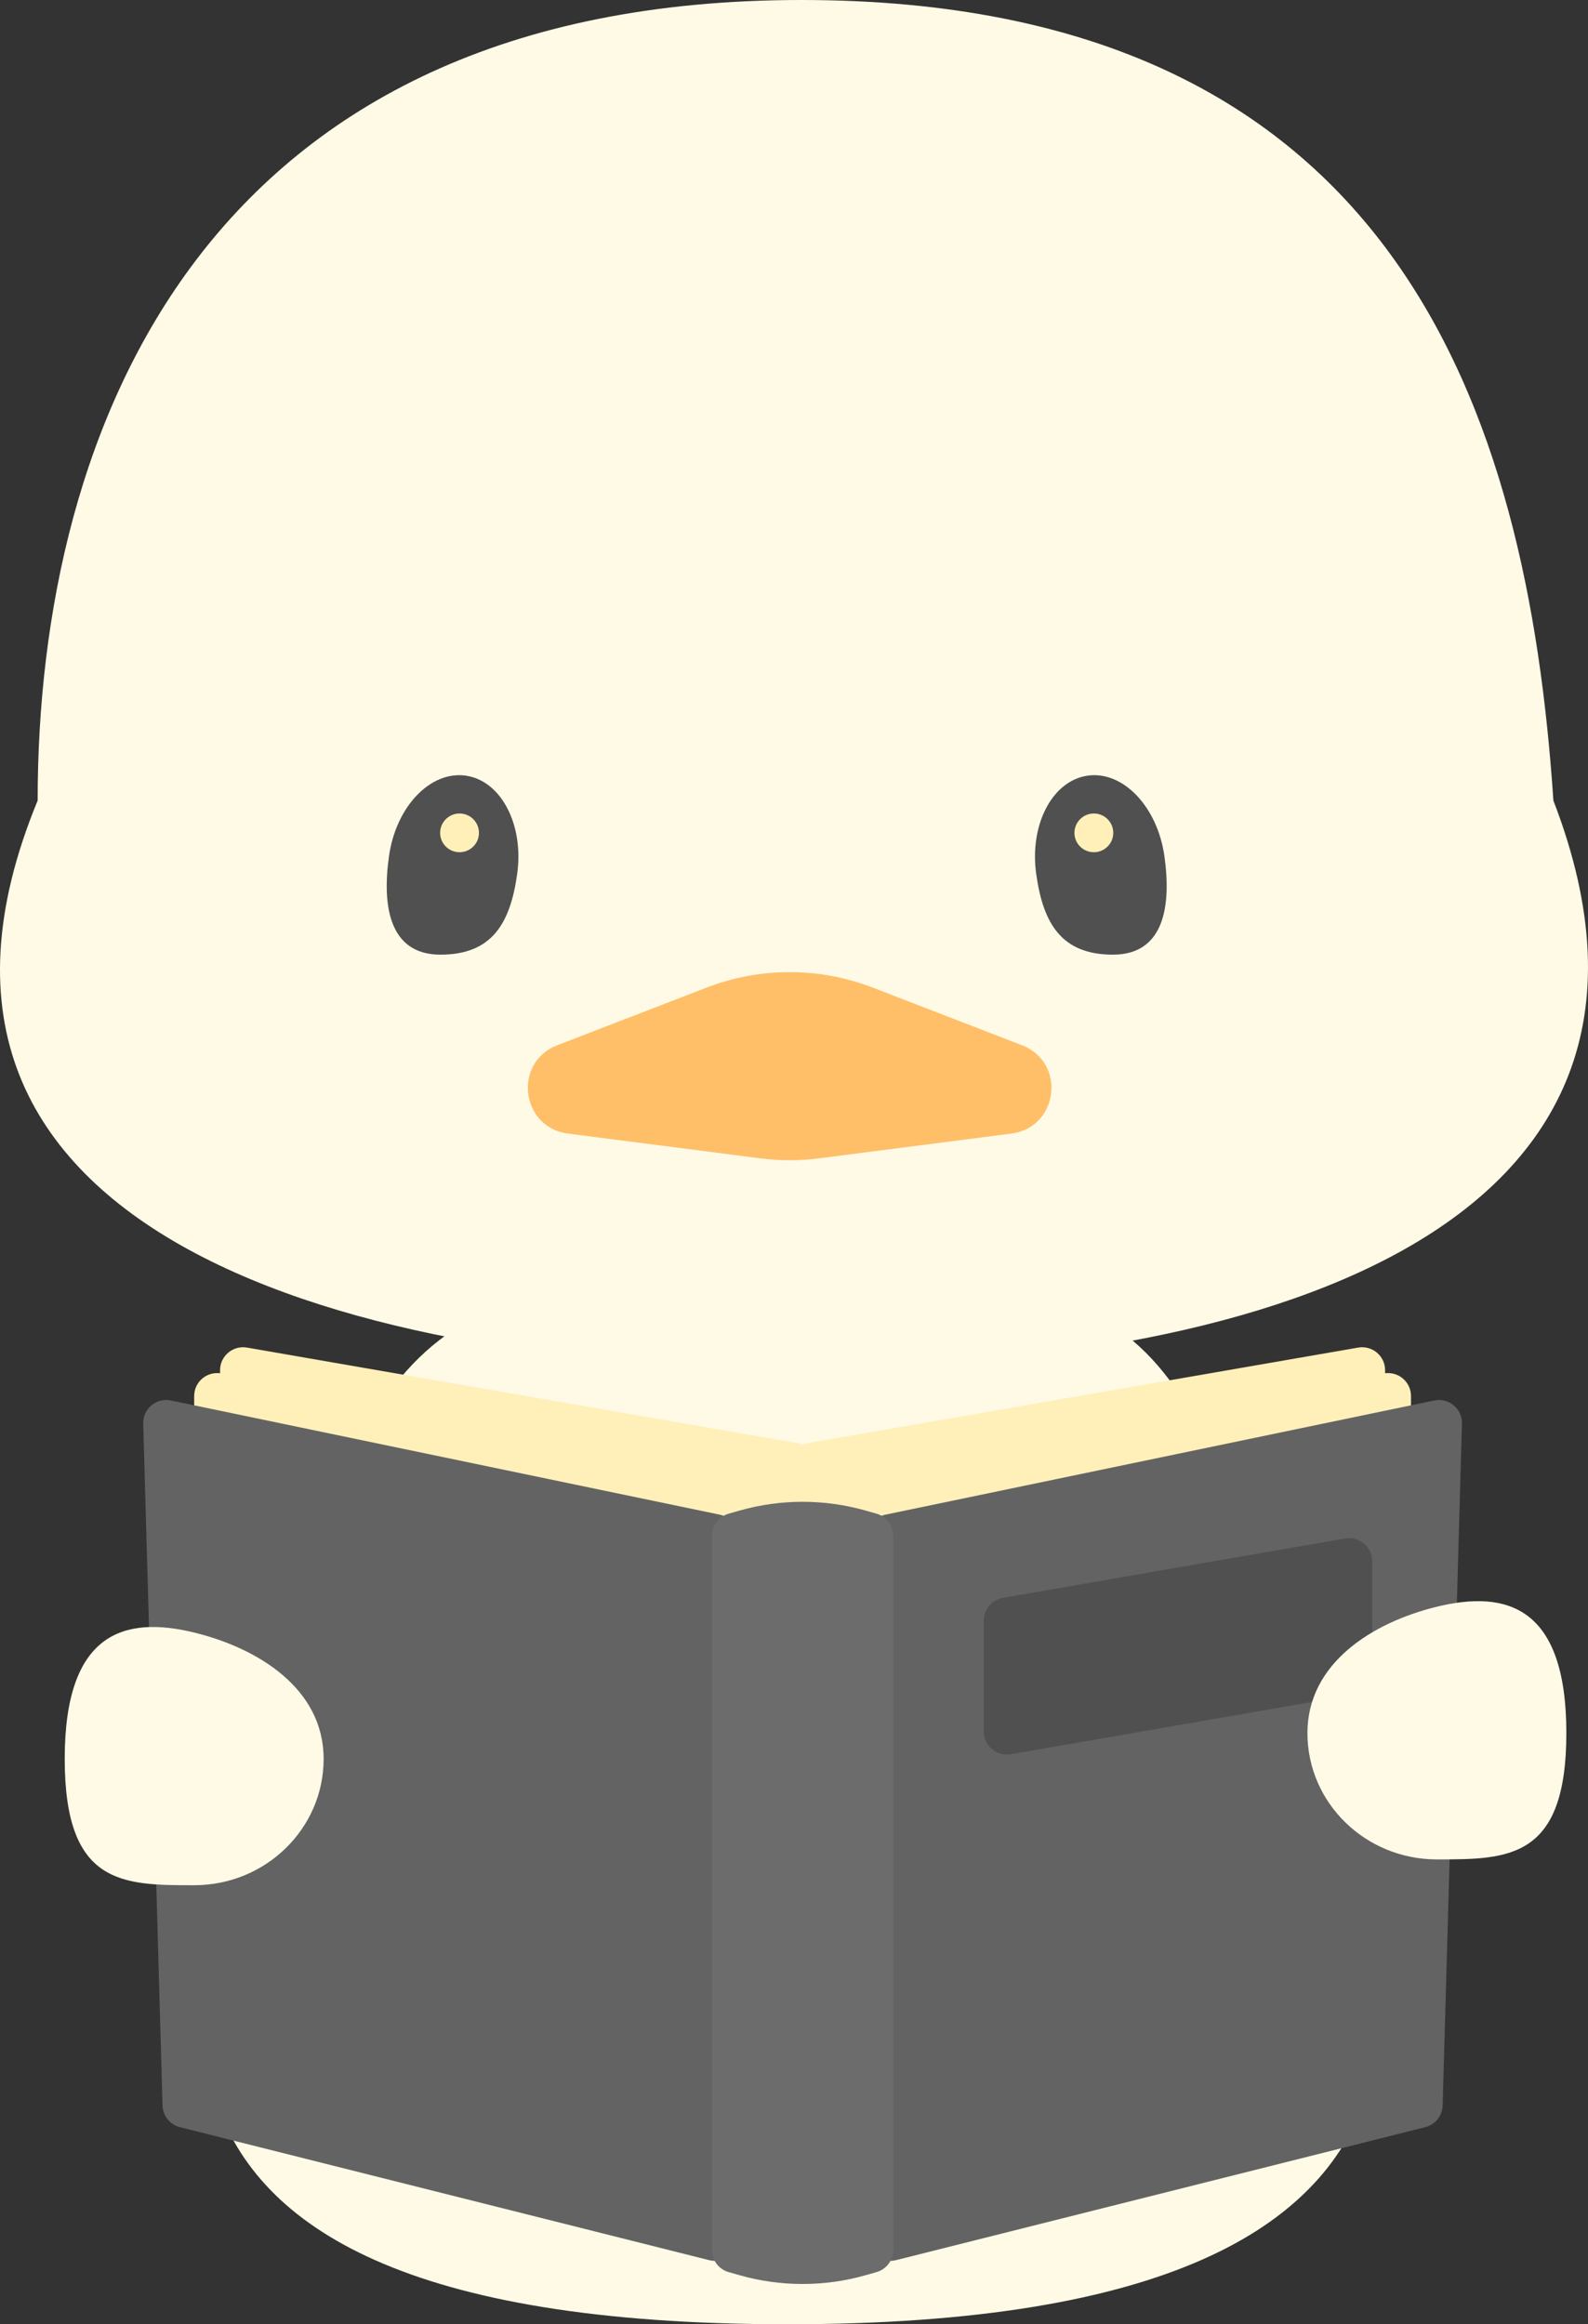 <svg width="69" height="101" viewBox="0 0 69 101" fill="none" xmlns="http://www.w3.org/2000/svg">
<rect x="0" y="0" width="69" height="101" fill="#333333" stroke="none"/>
<path d="M56.75 74.067C60.489 84.023 67.328 101 34.227 101C1.125 101 8.621 84.213 11.704 74.067C15.965 60.039 16.573 54.989 34.227 54.989C51.88 54.989 51.271 59.478 56.75 74.067Z" fill="#FFFAE6"/>
<path d="M67.496 34.789C74.86 53.867 53.77 59.478 34.821 59.478C15.872 59.478 -6.239 53.867 1.636 34.789C1.636 18.517 8.948 0 34.821 0C60.695 0 66.371 17.956 67.496 34.789Z" fill="#FFFAE6"/>
<path d="M30.701 42.916C33.023 42.019 35.598 42.019 37.921 42.916L44.407 45.421C46.341 46.168 45.998 48.996 43.941 49.26L35.59 50.335C34.741 50.445 33.88 50.445 33.031 50.335L24.68 49.26C22.624 48.996 22.28 46.168 24.214 45.421L30.701 42.916Z" fill="#FFBF68"/>
<path d="M22.471 37.985C22.169 40.133 21.374 41.484 19.139 41.484C16.903 41.484 16.599 39.352 16.902 37.204C17.204 35.056 18.696 33.489 20.235 33.705C21.773 33.921 22.774 35.837 22.471 37.985Z" fill="#505050"/>
<path d="M20.811 36.192C20.811 36.657 20.434 37.033 19.968 37.033C19.502 37.033 19.124 36.657 19.124 36.192C19.124 35.727 19.502 35.35 19.968 35.35C20.434 35.35 20.811 35.727 20.811 36.192Z" fill="#FFF0B9"/>
<path d="M50.595 37.204C50.898 39.352 50.593 41.484 48.358 41.484C46.122 41.484 45.328 40.133 45.025 37.985C44.722 35.837 45.724 33.921 47.262 33.705C48.8 33.489 50.292 35.056 50.595 37.204Z" fill="#505050"/>
<path d="M48.372 36.192C48.372 36.657 47.995 37.033 47.529 37.033C47.063 37.033 46.685 36.657 46.685 36.192C46.685 35.727 47.063 35.35 47.529 35.35C47.995 35.35 48.372 35.727 48.372 36.192Z" fill="#FFF0B9"/>
<path d="M8.437 60.664C8.437 60.044 8.997 59.575 9.608 59.681L33.482 63.823C33.961 63.906 34.311 64.321 34.311 64.806V95.325C34.311 95.944 33.751 96.414 33.139 96.308L9.266 92.166C8.787 92.083 8.437 91.668 8.437 91.183V60.664Z" fill="#FFF0B9"/>
<path d="M9.562 59.542C9.562 58.922 10.122 58.453 10.733 58.559L34.607 62.701C35.086 62.784 35.436 63.199 35.436 63.684V94.203C35.436 94.822 34.876 95.292 34.264 95.186L10.391 91.044C9.912 90.961 9.562 90.546 9.562 90.061V59.542Z" fill="#FFF0B9"/>
<path d="M61.309 60.664C61.309 60.044 60.749 59.575 60.138 59.681L36.264 63.823C35.785 63.906 35.436 64.321 35.436 64.806V95.325C35.436 95.944 35.995 96.414 36.607 96.308L60.48 92.166C60.959 92.083 61.309 91.668 61.309 91.183V60.664Z" fill="#FFF0B9"/>
<path d="M60.184 59.542C60.184 58.922 59.624 58.453 59.013 58.559L35.139 62.701C34.66 62.784 34.311 63.199 34.311 63.684V94.203C34.311 94.822 34.87 95.292 35.482 95.186L59.356 91.044C59.834 90.961 60.184 90.546 60.184 90.061V59.542Z" fill="#FFF0B9"/>
<path d="M6.223 61.863C6.205 61.218 6.794 60.726 7.427 60.858L31.265 65.817C31.729 65.914 32.061 66.321 32.061 66.794V97.247C32.061 97.897 31.448 98.373 30.817 98.215L7.817 92.435C7.383 92.326 7.075 91.942 7.062 91.496L6.223 61.863Z" fill="#636363"/>
<path d="M63.523 61.863C63.541 61.218 62.952 60.726 62.319 60.858L38.481 65.817C38.018 65.914 37.685 66.321 37.685 66.794V97.247C37.685 97.897 38.298 98.373 38.93 98.215L61.929 92.435C62.363 92.326 62.672 91.942 62.684 91.496L63.523 61.863Z" fill="#636363"/>
<path d="M59.622 67.836C59.622 67.217 59.062 66.747 58.45 66.853L43.576 69.434C43.097 69.517 42.748 69.932 42.748 70.417V75.247C42.748 75.866 43.307 76.336 43.919 76.23L58.793 73.649C59.272 73.566 59.622 73.151 59.622 72.666V67.836Z" fill="#505050"/>
<path d="M30.936 66.735C30.936 66.29 31.232 65.898 31.661 65.776L32.126 65.644C33.921 65.132 35.825 65.132 37.62 65.644L38.085 65.776C38.514 65.898 38.81 66.29 38.81 66.735V97.775C38.81 98.22 38.514 98.612 38.085 98.734L37.62 98.866C35.825 99.378 33.921 99.378 32.126 98.866L31.661 98.734C31.232 98.612 30.936 98.22 30.936 97.775V66.735Z" fill="#6C6C6C"/>
<path d="M14.062 76.432C14.062 73.4 11.249 71.628 8.437 70.942C5.391 70.198 2.812 70.942 2.812 76.432C2.812 81.922 5.331 81.922 8.437 81.922C11.543 81.922 14.062 79.464 14.062 76.432Z" fill="#FFFAE6"/>
<path d="M56.809 75.31C56.809 72.278 59.622 70.506 62.434 69.819C65.48 69.076 68.059 69.819 68.059 75.31C68.059 80.8 65.54 80.8 62.434 80.8C59.328 80.8 56.809 78.342 56.809 75.31Z" fill="#FFFAE6"/>
</svg>
